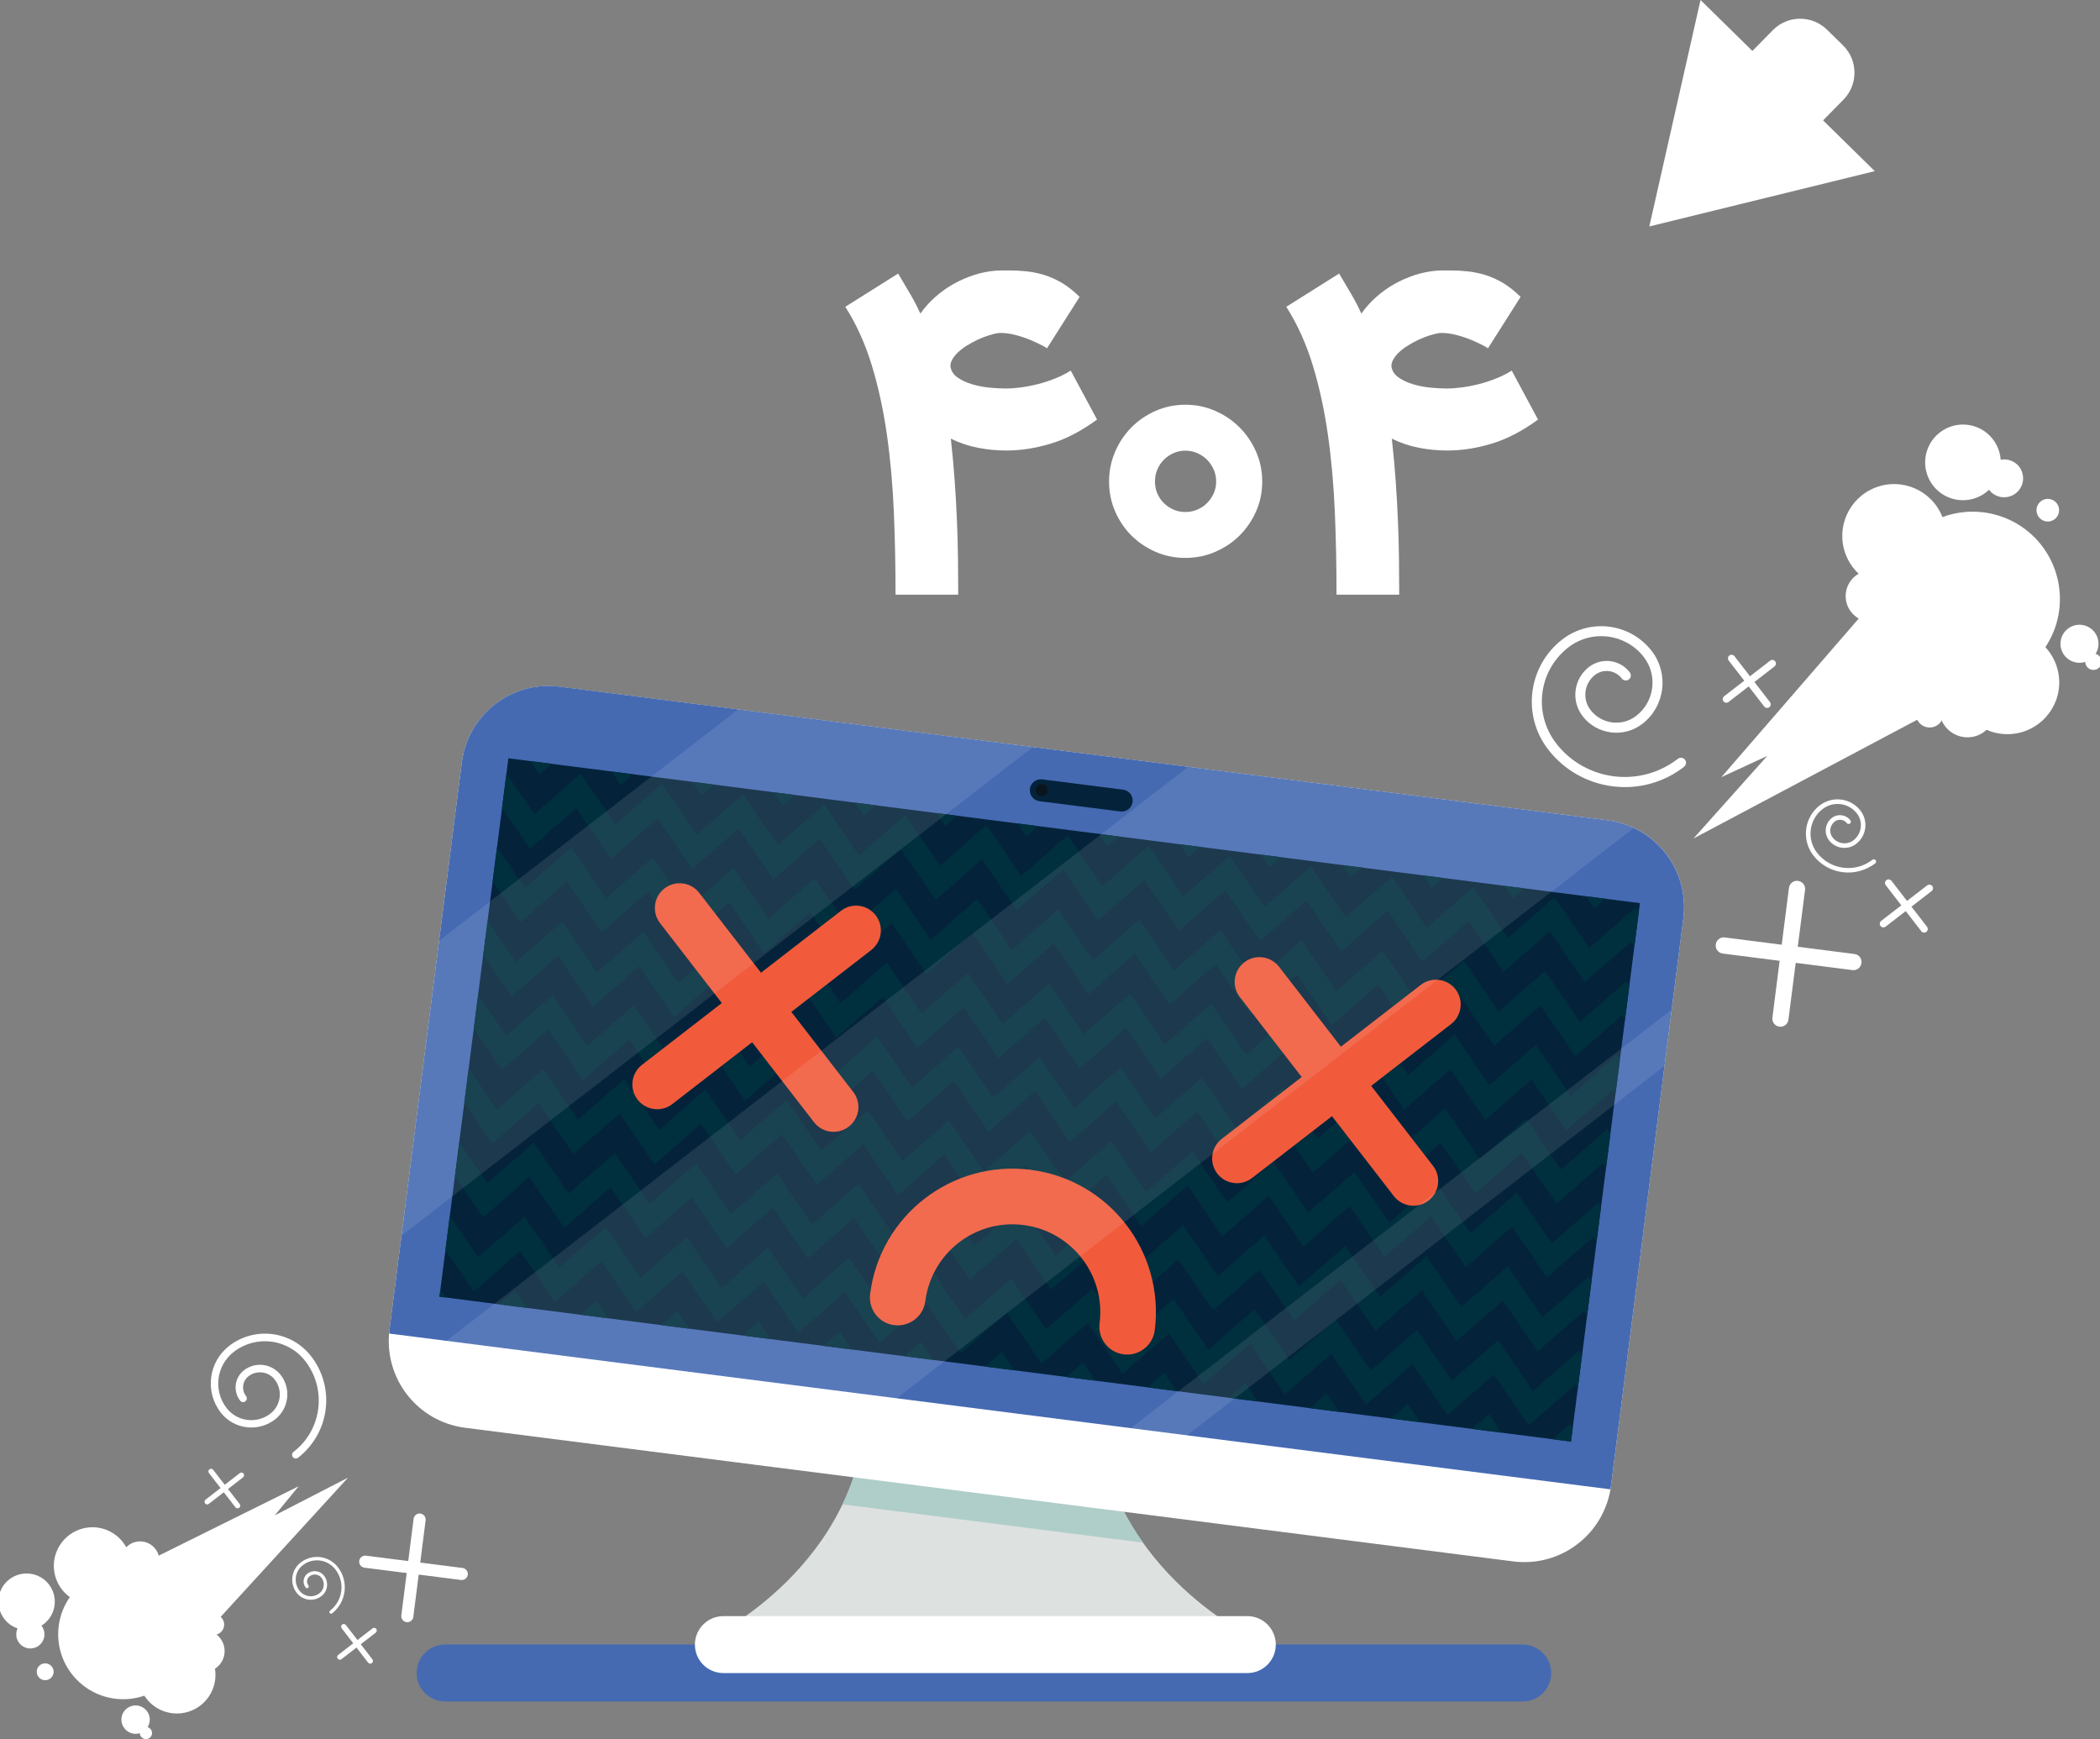 <?xml version="1.0" encoding="utf-8"?>
<!-- Generator: Adobe Illustrator 23.0.3, SVG Export Plug-In . SVG Version: 6.00 Build 0)  -->
<svg version="1.1" id="Layer_1" xmlns="http://www.w3.org/2000/svg" xmlns:xlink="http://www.w3.org/1999/xlink" x="0px" y="0px"
	 viewBox="0 0 281.77 233.32" style="enable-background:new 0 0 281.77 233.32;" xml:space="preserve">
<rect x="0" y="0" width="281.77" height="233.32" fill="#808080" stroke="none"/>
<style type="text/css">
	.st0{fill:#DDE1DF;}
	.st1{fill:#AFCDC9;}
	.st2{fill:#456AB2;}
	.st3{fill:#FFFFFF;}
	.st4{fill:#04233B;}
	.st5{clip-path:url(#SVGID_2_);}
	.st6{fill:#002F3E;}
	.st7{fill:#F15B3B;}
	.st8{fill:#0A141C;}
	.st9{opacity:0.1;}
	.st10{fill:none;stroke:#FFFFFF;stroke-miterlimit:10;}
	.st11{enable-background:new    ;}
</style>
<g>
	<g id="Group_1570" transform="translate(33.018 141.04)">
		<g id="Group_1547" transform="translate(56.123 128.361)">
			<g id="Path_987">
				<path class="st0" d="M58.06-84.08L40.63-81.7l-13.6-2.38C28.55-60.7,6.73-50,6.73-50h71.63C78.36-50,56.53-60.7,58.06-84.08z"/>
			</g>
			<g id="Path_988">
				<path class="st1" d="M40.63-81.7l-13.6-2.38c0.41,5.68-0.67,11.37-3.13,16.5l40.33,5.14c-4.54-6.26-6.72-13.92-6.17-21.64
					L40.63-81.7z"/>
			</g>
			<g id="Path_989">
				<path class="st2" d="M119-44.95c0,2.11-1.71,3.82-3.82,3.82h-144.6c-2.11,0-3.82-1.71-3.82-3.82l0,0c0-2.11,1.71-3.82,3.82-3.82
					h144.6C117.29-48.76,119-47.06,119-44.95z"/>
			</g>
			<g id="Path_990">
				<path class="st3" d="M82.04-48.76c0,2.11-1.71,3.82-3.82,3.82H7.92c-2.11,0-3.82-1.71-3.82-3.82l0,0c0-2.11,1.71-3.82,3.82-3.82
					h70.3C80.33-52.58,82.04-50.87,82.04-48.76z"/>
			</g>
		</g>
		<g id="Group_1569" transform="translate(0 0)">
			<g id="Path_991">
				<path class="st3" d="M183.14,58.29c-0.82,6.43-6.69,10.97-13.12,10.15L29.39,50.51c-6.43-0.82-10.97-6.69-10.15-13.12
					c0,0,0,0,0,0l9.71-76.15c0.82-6.43,6.69-10.97,13.12-10.15L182.7-30.99c6.43,0.82,10.97,6.69,10.15,13.12c0,0,0,0,0,0
					L183.14,58.29z"/>
			</g>
			<g id="Path_992">
				<path class="st2" d="M182.7-30.99L42.07-48.92c-6.43-0.82-12.3,3.73-13.12,10.15l-9.71,76.15c-0.02,0.16-0.02,0.33-0.04,0.49
					l163.85,20.9c0.03-0.16,0.07-0.32,0.09-0.48l9.71-76.15C193.67-24.29,189.13-30.16,182.7-30.99
					C182.7-30.99,182.7-30.99,182.7-30.99z"/>
			</g>
			<g id="Rectangle_1730">
				
					<rect x="70.07" y="-69.99" transform="matrix(0.127 -0.992 0.992 0.127 86.479 111.326)" class="st4" width="72.82" height="153.05"/>
			</g>
			<g id="Group_1549" transform="translate(59.193 44.786)">
				<g>
					<defs>
						
							<rect id="SVGID_1_" x="10.88" y="-114.77" transform="matrix(0.127 -0.992 0.992 0.127 79.226 13.513)" width="72.82" height="153.05"/>
					</defs>
					<clipPath id="SVGID_2_">
						<use xlink:href="#SVGID_1_"  style="overflow:visible;"/>
					</clipPath>
					<g id="Group_1548" transform="translate(0)" class="st5">
						<g id="Path_993">
							<path class="st6" d="M157.05,6.32l-4.67-6.82l-6.22,5.44l-4.67-6.82l-6.23,5.44l-4.67-6.82l-6.22,5.44l-4.67-6.82l-6.22,5.44
								l-4.67-6.82l-6.22,5.44l-4.67-6.82l-6.22,5.44L87.02-8.8L80.8-3.36l-4.67-6.82l-6.22,5.44l-4.66-6.82l-6.22,5.44l-4.66-6.82
								l-6.22,5.44l-4.66-6.82l-6.22,5.44l-4.66-6.82l-6.22,5.44l-4.67-6.82l-6.22,5.44l-4.67-6.82l-6.22,5.44l-4.67-6.82
								l-6.22,5.44l-4.67-6.82l-6.22,5.44l-4.67-6.82l-6.22,5.44l-4.67-6.82l-6.22,5.44l-4.66-6.82l-6.22,5.44l-4.67-6.82
								l-6.22,5.44l-4.66-6.82l-6.22,5.44l-4.67-6.82l-6.22,5.44l-4.66-6.82l-6.22,5.44l-4.67-6.82l-6.22,5.44l-3.68-5.39
								l-2.55,1.74l5.65,8.26l6.22-5.44l4.67,6.82l6.22-5.44l4.67,6.82l6.22-5.44l4.67,6.82l6.22-5.44l4.66,6.82l6.22-5.44
								l4.67,6.82l6.22-5.44l4.66,6.82l6.22-5.44l4.67,6.82l6.22-5.44l4.66,6.82l6.22-5.44l4.67,6.82l6.22-5.44l4.67,6.82l6.22-5.44
								l4.67,6.82l6.22-5.44l4.67,6.82L32-11.09l4.66,6.82l6.22-5.44l4.66,6.82l6.22-5.44l4.66,6.82l6.22-5.44l4.66,6.82l6.22-5.44
								l4.67,6.82l6.22-5.44l4.67,6.82l6.22-5.44L102,4.02l6.23-5.44l4.67,6.82l6.22-5.44l4.67,6.82L130,1.35l4.67,6.82l6.22-5.44
								l4.67,6.82l6.23-5.44l4.67,6.82L164,4.36l-2.03-2.33L157.05,6.32z M158.31-3.58l-4.67-6.82l-6.22,5.44l-4.67-6.82l-6.23,5.44
								l-4.67-6.82l-6.22,5.44l-4.67-6.82l-6.22,5.44l-4.67-6.82l-6.22,5.44l-4.67-6.82l-6.22,5.44l-4.67-6.82l-6.22,5.44
								l-4.66-6.82l-6.22,5.44l-4.66-6.82l-6.22,5.44l-4.66-6.82l-6.22,5.44l-4.66-6.82l-6.22,5.44l-4.66-6.82l-6.22,5.44L22.96-27
								l-6.22,5.44l-4.67-6.82l-6.22,5.44l-4.67-6.82l-6.22,5.44l-4.67-6.82l-6.22,5.44l-4.66-6.83l-6.22,5.44l-4.67-6.82
								l-6.22,5.44l-4.66-6.82l-6.23,5.44l-4.67-6.82l-6.22,5.44l-4.66-6.82l-6.22,5.44l-4.67-6.82L-81.25-34l-4.66-6.82l-6.22,5.44
								l-4.67-6.82l-6.22,5.44l-3.68-5.39l-2.55,1.74l5.65,8.26l6.22-5.44l4.67,6.82l6.22-5.44l4.66,6.82l6.22-5.44l4.67,6.82
								l6.22-5.44l4.66,6.82l6.22-5.44l4.67,6.82l6.22-5.44l4.66,6.82l6.22-5.44l4.67,6.82l6.22-5.44l4.67,6.82l6.22-5.44l4.67,6.82
								l6.22-5.44l4.67,6.82l6.22-5.44l4.67,6.82l6.22-5.44l4.67,6.82L33.26-21l4.66,6.82l6.22-5.44l4.66,6.82l6.22-5.44l4.66,6.82
								l6.22-5.44l4.66,6.82l6.22-5.44l4.66,6.82l6.22-5.44l4.67,6.82l6.22-5.44l4.67,6.82l6.22-5.44l4.67,6.82l6.22-5.44l4.67,6.82
								l6.22-5.44l4.67,6.82l6.23-5.44l4.67,6.82l6.23-5.44l4.67,6.82l7.54-6.58l-2.03-2.33L158.31-3.58z M159.56-13.48l-4.67-6.82
								l-6.22,5.44L144-21.69l-6.23,5.44l-4.67-6.82l-6.22,5.44l-4.67-6.82l-6.22,5.44l-4.67-6.82l-6.22,5.44l-4.67-6.82l-6.22,5.44
								l-4.67-6.82l-6.22,5.44l-4.67-6.82l-6.22,5.44l-4.66-6.82l-6.22,5.44l-4.66-6.82l-6.22,5.44l-4.66-6.82l-6.22,5.44
								l-4.66-6.82l-6.22,5.44l-4.67-6.82L18-31.46l-4.67-6.82l-6.22,5.44l-4.67-6.82l-6.22,5.44l-4.67-6.82l-6.22,5.44l-4.66-6.82
								l-6.22,5.44l-4.67-6.82l-6.22,5.44l-4.66-6.82l-6.22,5.44L-52-46.58l-6.22,5.44l-4.66-6.82l-6.22,5.44l-4.67-6.82l-6.22,5.44
								l-4.66-6.82l-6.22,5.44l-4.67-6.82l-6.22,5.44l-3.68-5.38l-2.55,1.74l5.65,8.26l6.22-5.44l4.67,6.82l6.22-5.44l4.66,6.82
								l6.22-5.44l4.66,6.82l6.22-5.44l4.66,6.82l6.22-5.44l4.67,6.82l6.22-5.44l4.66,6.82l6.22-5.44l4.66,6.82l6.22-5.44l4.66,6.82
								l6.22-5.44l4.67,6.82l6.22-5.44l4.67,6.82l6.22-5.44l4.67,6.82l6.22-5.44l4.67,6.82l6.22-5.44l4.66,6.82l6.22-5.44l4.66,6.82
								l6.22-5.44l4.66,6.82l6.22-5.44l4.66,6.82l6.22-5.44l4.66,6.82l6.22-5.44l4.67,6.82l6.22-5.44l4.67,6.82l6.22-5.44l4.67,6.82
								l6.22-5.44l4.67,6.82l6.22-5.44l4.67,6.82l6.23-5.44l4.67,6.82l6.23-5.44l4.67,6.82l7.54-6.58l-2.03-2.33L159.56-13.48z
								 M154.53,26.14l-4.67-6.82l-6.23,5.44l-4.67-6.82l-6.23,5.44l-4.67-6.82l-6.22,5.44l-4.67-6.82l-6.22,5.44l-4.67-6.82
								l-6.22,5.44l-4.67-6.82l-6.22,5.44l-4.67-6.82l-6.22,5.44l-4.67-6.82l-6.22,5.44l-4.66-6.82l-6.22,5.44l-4.66-6.82
								l-6.22,5.44l-4.66-6.82l-6.22,5.44L30.08,4.1l-6.22,5.44l-4.67-6.82l-6.22,5.44L8.3,1.33L2.08,6.78l-4.67-6.82l-6.22,5.44
								l-4.67-6.82l-6.22,5.44l-4.67-6.82l-6.22,5.43l-4.66-6.82l-6.22,5.44l-4.66-6.82l-6.22,5.44l-4.66-6.82l-6.22,5.44
								l-4.66-6.82l-6.22,5.44l-4.67-6.82l-6.22,5.44l-4.67-6.83l-6.22,5.44l-4.67-6.82l-6.22,5.44l-3.68-5.39l-2.55,1.74l5.65,8.26
								l6.22-5.44l4.67,6.82l6.22-5.44l4.66,6.82l6.22-5.44l4.67,6.82l6.22-5.44l4.66,6.82l6.22-5.44l4.67,6.82l6.22-5.44l4.66,6.82
								l6.23-5.43l4.67,6.82l6.22-5.44l4.66,6.82l6.22-5.44L-9.4,10l6.22-5.44l4.67,6.82l6.22-5.44l4.67,6.82l6.22-5.44l4.67,6.82
								l6.22-5.44l4.66,6.82l6.22-5.44l4.66,6.82l6.23-5.44l4.66,6.82l6.22-5.44l4.66,6.82l6.22-5.44l4.67,6.82l6.22-5.44l4.67,6.82
								l6.22-5.44l4.67,6.82l6.22-5.44l4.67,6.82l6.22-5.44l4.67,6.82l6.22-5.44l4.67,6.82l6.23-5.44l4.67,6.82l6.23-5.44l4.67,6.82
								l7.54-6.58l-2.03-2.33L154.53,26.14z M-88.58-106.92l4.67,6.82l6.22-5.44l4.66,6.82l6.22-5.44l4.67,6.82l6.22-5.44l4.66,6.82
								l6.22-5.44l4.67,6.82l6.22-5.44l4.66,6.82l6.22-5.44l4.67,6.82l6.22-5.44l4.66,6.82l6.22-5.44l4.67,6.82l6.22-5.44l4.67,6.82
								l6.22-5.44l4.67,6.82l6.22-5.44l4.67,6.82l6.22-5.44l4.66,6.82l6.22-5.44l4.66,6.82l6.22-5.44l4.66,6.82l6.22-5.44l4.66,6.82
								l6.22-5.44l4.66,6.82l6.22-5.44l4.67,6.82l6.22-5.44l4.67,6.82l6.22-5.44l4.67,6.82l6.22-5.44l4.67,6.82l6.22-5.44l4.67,6.82
								l6.23-5.44l4.67,6.82l6.23-5.44l4.67,6.82l7.54-6.58l-2.03-2.33l-4.92,4.3l-4.67-6.82l-6.22,5.44l-4.67-6.82l-6.23,5.44
								l-4.67-6.82l-6.22,5.44l-4.67-6.82l-6.22,5.44l-4.67-6.82l-6.22,5.44l-4.67-6.82l-6.23,5.44l-4.67-6.82l-6.22,5.44
								l-4.66-6.82l-6.22,5.44l-4.66-6.82l-6.22,5.44l-4.66-6.82l-6.22,5.44l-4.66-6.82l-6.23,5.44l-4.66-6.82l-6.22,5.44
								l-4.67-6.82l-6.22,5.44l-4.67-6.82l-6.22,5.44l-4.67-6.82l-6.22,5.44l-4.67-6.82l-6.22,5.44l-4.67-6.82l-6.22,5.44
								l-4.66-6.82l-6.22,5.44l-4.66-6.82l-6.22,5.44l-4.67-6.82l-6.22,5.44l-4.66-6.82l-6.22,5.44l-4.67-6.82l-6.22,5.44
								l-4.66-6.82l-6.22,5.44l-4.67-6.82l-6.22,5.44l-3.68-5.38l-2.55,1.74l5.65,8.26L-88.58-106.92z M155.79,16.22l-4.68-6.82
								l-6.22,5.44l-4.67-6.82L134,13.46l-4.67-6.82l-6.22,5.44l-4.67-6.82l-6.22,5.44l-4.67-6.82l-6.22,5.44l-4.67-6.82l-6.22,5.44
								l-4.67-6.82l-6.22,5.44l-4.67-6.82l-6.22,5.44l-4.66-6.82l-6.22,5.44L53.1-3.04L46.88,2.4l-4.66-6.82L36,1.02l-4.66-6.82
								l-6.22,5.44l-4.67-6.82l-6.22,5.44L9.56-8.57L3.33-3.13l-4.67-6.82l-6.22,5.44l-4.67-6.82l-6.22,5.44l-4.67-6.82l-6.22,5.44
								l-4.67-6.82l-6.22,5.44l-4.67-6.82l-6.22,5.44l-4.67-6.83l-6.22,5.44l-4.66-6.82l-6.22,5.44l-4.67-6.82l-6.22,5.44
								l-4.66-6.82l-6.22,5.44l-4.67-6.82l-6.22,5.44l-3.68-5.39l-2.55,1.75l5.65,8.26l6.22-5.44l4.67,6.82l6.22-5.44l4.66,6.82
								l6.22-5.44l4.67,6.82l6.22-5.44l4.66,6.82l6.22-5.44l4.67,6.82l6.22-5.44l4.66,6.82l6.22-5.44l4.66,6.82l6.22-5.44l4.67,6.83
								l6.22-5.44l4.67,6.82l6.22-5.44l4.67,6.82l6.22-5.44l4.67,6.82l6.22-5.44l4.67,6.82l6.22-5.44l4.66,6.82l6.22-5.44l4.66,6.82
								l6.22-5.44l4.66,6.82l6.22-5.44l4.66,6.82l6.22-5.44l4.67,6.82l6.22-5.44l4.67,6.82l6.22-5.44l4.67,6.82l6.22-5.44l4.67,6.82
								l6.22-5.44l4.67,6.82l6.22-5.44l4.67,6.82l6.23-5.44l4.67,6.82l6.23-5.44l4.67,6.82l7.54-6.58l-2.03-2.33L155.79,16.22z
								 M165.85-63.01l-4.67-6.82l-6.22,5.44l-4.67-6.82l-6.23,5.44l-4.67-6.82l-6.22,5.44l-4.67-6.81l-6.22,5.44l-4.67-6.82
								l-6.22,5.44l-4.67-6.82l-6.22,5.44l-4.67-6.82l-6.22,5.44l-4.66-6.82l-6.23,5.43l-4.66-6.82l-6.22,5.44l-4.66-6.82
								l-6.22,5.44l-4.66-6.82l-6.22,5.44l-4.66-6.82l-6.22,5.44l-4.67-6.82l-6.22,5.44l-4.67-6.82l-6.22,5.44l-4.67-6.82L2.5-83.75
								l-4.67-6.82l-6.22,5.44l-4.67-6.82l-6.22,5.44l-4.66-6.82l-6.22,5.44l-4.66-6.82l-6.22,5.44l-4.67-6.82l-6.22,5.44
								l-4.66-6.82l-6.22,5.44l-4.66-6.82l-6.22,5.44l-4.66-6.82l-6.22,5.44l-4.67-6.82l-6.22,5.44l-3.68-5.39l-2.55,1.74l5.65,8.26
								l6.22-5.44l4.67,6.82l6.22-5.44l4.66,6.82l6.22-5.44l4.67,6.82l6.22-5.44l4.66,6.82l6.22-5.44l4.67,6.82l6.22-5.44l4.67,6.82
								l6.22-5.44l4.67,6.82l6.22-5.44l4.66,6.82l6.22-5.44l4.67,6.82l6.22-5.44l4.67,6.82l6.22-5.44l4.67,6.82l6.22-5.44l4.67,6.82
								l6.22-5.44l4.66,6.82l6.22-5.44l4.66,6.82l6.22-5.44l4.66,6.82l6.22-5.44l4.66,6.82l6.22-5.44l4.67,6.82l6.22-5.44l4.67,6.82
								l6.22-5.44l4.67,6.82l6.22-5.44l4.67,6.82l6.22-5.44l4.67,6.82l6.22-5.44l4.67,6.82l6.23-5.44l4.67,6.82l6.23-5.44l4.67,6.82
								l7.54-6.58l-2.03-2.33L165.85-63.01z M164.59-53.11l-4.67-6.82l-6.22,5.44l-4.67-6.82l-6.23,5.44l-4.67-6.82l-6.22,5.44
								l-4.67-6.82l-6.22,5.44l-4.67-6.82l-6.22,5.44l-4.67-6.82l-6.22,5.44l-4.67-6.82l-6.22,5.44l-4.67-6.82l-6.22,5.44L72.79-71
								l-6.22,5.44l-4.66-6.81l-6.22,5.44l-4.66-6.82l-6.22,5.44l-4.66-6.82l-6.22,5.44l-4.67-6.82l-6.22,5.44l-4.67-6.82
								l-6.22,5.44l-4.67-6.82l-6.22,5.44l-4.67-6.82l-6.22,5.44l-4.67-6.82l-6.22,5.44l-4.67-6.82l-6.22,5.44l-4.66-6.82
								l-6.22,5.44l-4.67-6.82l-6.23,5.44l-4.66-6.82l-6.22,5.44l-4.67-6.82l-6.22,5.44l-4.66-6.82l-6.22,5.44l-4.67-6.82
								l-6.22,5.44l-3.68-5.38l-2.55,1.74l5.65,8.26l6.22-5.44l4.67,6.82l6.22-5.44l4.66,6.82l6.22-5.44l4.67,6.82l6.22-5.44
								l4.66,6.82l6.22-5.44l4.67,6.82l6.22-5.44l4.66,6.82l6.22-5.44l4.67,6.82l6.22-5.44l4.67,6.82L-4-76.05l4.67,6.82l6.22-5.44
								l4.67,6.82l6.22-5.44l4.67,6.82l6.22-5.44l4.67,6.82l6.22-5.44l4.66,6.82l6.22-5.44l4.66,6.82l6.22-5.44l4.66,6.82l6.22-5.44
								l4.66,6.82l6.22-5.44l4.67,6.82l6.22-5.44l4.67,6.82l6.22-5.44l4.67,6.82l6.22-5.44l4.67,6.82l6.22-5.44l4.67,6.82l6.22-5.44
								l4.67,6.82l6.23-5.44l4.67,6.82l6.23-5.44l4.67,6.82l7.54-6.58l-2.03-2.33L164.59-53.11z M163.34-43.21l-4.67-6.82
								l-6.23,5.44l-4.67-6.82l-6.23,5.44l-4.67-6.82l-6.22,5.44l-4.67-6.82l-6.22,5.44l-4.67-6.82l-6.22,5.44l-4.67-6.82
								l-6.22,5.44l-4.67-6.81l-6.22,5.44l-4.67-6.82l-6.22,5.44l-4.66-6.82l-6.23,5.44l-4.66-6.82l-6.22,5.44l-4.66-6.82
								l-6.22,5.44l-4.66-6.82l-6.22,5.44l-4.67-6.82l-6.22,5.44L17.1-68l-6.22,5.44l-4.66-6.82l-6.22,5.44l-4.67-6.82l-6.22,5.44
								l-4.67-6.82l-6.22,5.43l-4.67-6.82l-6.22,5.44l-4.67-6.82l-6.22,5.44l-4.67-6.82l-6.22,5.44l-4.66-6.82l-6.22,5.44
								l-4.67-6.82l-6.22,5.44l-4.66-6.82L-87.1-75l-4.67-6.82l-6.22,5.44l-3.68-5.38l-2.55,1.74l5.65,8.26l6.22-5.44l4.67,6.82
								l6.22-5.44L-76.8-69l6.22-5.44l4.67,6.82l6.22-5.44l4.67,6.82l6.22-5.44l4.67,6.82l6.22-5.44l4.66,6.82l6.22-5.44l4.66,6.82
								l6.22-5.44l4.67,6.82l6.22-5.44l4.67,6.82l6.22-5.44l4.67,6.82l6.22-5.44l4.67,6.82L27.4-62l4.67,6.82l6.22-5.44l4.66,6.82
								l6.22-5.44l4.66,6.82l6.22-5.44l4.66,6.82l6.22-5.44l4.66,6.82l6.22-5.44l4.67,6.82l6.22-5.44l4.67,6.82l6.22-5.44l4.67,6.82
								l6.22-5.44l4.67,6.82l6.22-5.44l4.67,6.82l6.22-5.44l4.67,6.82l6.23-5.44l4.67,6.82l6.23-5.44l4.67,6.82l7.54-6.58
								l-2.03-2.33L163.34-43.21z M162.08-33.31l-4.67-6.82l-6.22,5.44l-4.67-6.82l-6.22,5.44l-4.67-6.82l-6.22,5.44l-4.67-6.82
								l-6.22,5.44l-4.67-6.82l-6.22,5.44l-4.67-6.82l-6.22,5.44l-4.67-6.82l-6.22,5.46l-4.66-6.82l-6.22,5.44l-4.66-6.82
								l-6.22,5.44l-4.66-6.82l-6.22,5.44l-4.66-6.82l-6.22,5.44l-4.66-6.82l-6.22,5.44l-4.67-6.82l-6.22,5.44l-4.67-6.82
								l-6.22,5.44l-4.67-6.82l-6.22,5.44l-4.67-6.82l-6.22,5.44l-4.67-6.82l-6.22,5.44l-4.66-6.82l-6.22,5.44l-4.66-6.82
								l-6.22,5.44l-4.67-6.82l-6.22,5.44l-4.67-6.83l-6.22,5.45l-4.67-6.82l-6.22,5.44l-4.66-6.82l-6.22,5.44l-4.67-6.82
								l-6.22,5.44l-3.68-5.38l-2.55,1.74l5.65,8.26l6.22-5.44l4.67,6.82l6.22-5.44l4.66,6.82l6.22-5.44l4.67,6.82l6.22-5.44
								l4.67,6.82l6.22-5.44l4.67,6.82l6.22-5.44l4.67,6.82l6.22-5.44l4.67,6.82l6.22-5.44l4.67,6.82l6.22-5.44l4.67,6.82l6.22-5.44
								l4.67,6.82l6.22-5.44l4.67,6.82l6.22-5.44l4.67,6.82l6.22-5.44l4.66,6.82l6.22-5.44l4.66,6.82l6.22-5.44l4.66,6.82l6.22-5.44
								l4.66,6.82l6.22-5.44l4.67,6.82l6.22-5.44l4.67,6.83l6.22-5.44l4.67,6.82l6.22-5.44l4.67,6.82l6.22-5.44l4.67,6.82l6.22-5.44
								l4.67,6.82l6.23-5.44l4.67,6.82l6.23-5.44l4.67,6.82l7.54-6.58L167-37.59L162.08-33.31z M160.82-23.41l-4.67-6.82l-6.22,5.44
								l-4.67-6.82l-6.23,5.44l-4.67-6.8l-6.22,5.44l-4.67-6.82l-6.22,5.44l-4.67-6.82l-6.22,5.44l-4.67-6.82l-6.22,5.44l-4.67-6.82
								l-6.22,5.44l-4.67-6.82l-6.22,5.44l-4.66-6.82l-6.22,5.44l-4.66-6.82l-6.22,5.44l-4.66-6.82l-6.22,5.44l-4.66-6.82
								l-6.22,5.44l-4.67-6.82l-6.22,5.44l-4.67-6.82l-6.22,5.44L3.7-49.57l-6.22,5.44l-4.67-6.82l-6.22,5.44l-4.66-6.82l-6.22,5.44
								l-4.67-6.82l-6.23,5.44l-4.66-6.82l-6.22,5.44l-4.67-6.82l-6.22,5.44l-4.66-6.82l-6.22,5.44l-4.67-6.82l-6.22,5.44
								l-4.66-6.82l-6.22,5.44l-4.67-6.82l-6.22,5.43l-3.68-5.38l-2.55,1.74l5.65,8.26l6.22-5.44l4.67,6.82l6.22-5.44l4.66,6.82
								l6.22-5.44l4.67,6.82l6.22-5.44l4.66,6.82l6.22-5.44l4.67,6.82l6.22-5.44l4.67,6.82l6.22-5.44l4.67,6.82l6.22-5.44L-14-40.9
								l6.22-5.44l4.67,6.82l6.22-5.44l4.67,6.82L14-43.57l4.67,6.82l6.22-5.44l4.67,6.82l6.22-5.44l4.66,6.82l6.22-5.44l4.66,6.82
								l6.22-5.44l4.66,6.82l6.22-5.44l4.66,6.82l6.22-5.44l4.66,6.82l6.22-5.44l4.67,6.82l6.22-5.44l4.67,6.82l6.22-5.44l4.67,6.82
								l6.22-5.44l4.67,6.82l6.22-5.44l4.67,6.82l6.23-5.44l4.67,6.82l6.23-5.44l4.67,6.82l7.54-6.58l-2.03-2.33L160.82-23.41z"/>
						</g>
					</g>
				</g>
			</g>
			<g id="Group_1552" transform="translate(85.077 61.533)">
				<g id="Group_1550">
					<g id="Path_994">
						<path class="st7" d="M-27.89-54.45c-1.45,1.12-3.54,0.85-4.66-0.6c0,0,0,0,0,0l0,0c-1.12-1.45-0.86-3.53,0.59-4.66
							l26.71-20.67c1.45-1.12,3.53-0.85,4.65,0.6c0,0,0,0,0,0l0,0c1.12,1.45,0.86,3.53-0.59,4.66L-27.89-54.45z"/>
					</g>
					<g id="Path_995">
						<path class="st7" d="M-3.61-56.08c1.12,1.45,0.86,3.54-0.6,4.66l0,0c-1.45,1.12-3.53,0.86-4.66-0.59l-20.66-26.71
							c-1.12-1.45-0.86-3.53,0.59-4.66l0,0c1.45-1.12,3.54-0.86,4.66,0.59c0,0,0,0,0,0L-3.61-56.08z"/>
					</g>
				</g>
				<g id="Group_1551" transform="translate(77.79 9.922)">
					<g id="Path_996">
						<path class="st7" d="M-27.89-54.45c-1.45,1.12-3.53,0.86-4.66-0.59c0,0,0,0,0,0l0,0c-1.12-1.45-0.86-3.53,0.59-4.66
							l26.71-20.66c1.45-1.12,3.53-0.86,4.66,0.59c0,0,0,0,0,0l0,0c1.12,1.45,0.86,3.53-0.59,4.66c0,0,0,0,0,0L-27.89-54.45z"/>
					</g>
					<g id="Path_997">
						<path class="st7" d="M-3.61-56.09c1.12,1.45,0.86,3.53-0.59,4.66c0,0,0,0,0,0l0,0c-1.45,1.12-3.53,0.86-4.66-0.59
							l-20.67-26.71c-1.12-1.45-0.85-3.53,0.6-4.66l0,0c1.45-1.12,3.53-0.86,4.66,0.59c0,0,0,0,0,0L-3.61-56.09z"/>
					</g>
				</g>
			</g>
			<g id="Group_1553" transform="translate(116.941 99.821)">
				<g id="Path_998">
					<path class="st7" d="M0.81-59.16c-2.05-0.26-3.49-2.13-3.23-4.17c0,0,0,0,0,0c0.82-6.45-3.74-12.35-10.2-13.18
						s-12.35,3.74-13.18,10.2c-0.26,2.05-2.13,3.49-4.18,3.23s-3.49-2.13-3.23-4.18c1.34-10.55,10.98-18,21.53-16.66
						c10.55,1.34,18,10.98,16.66,21.53C4.72-60.35,2.85-58.9,0.81-59.16C0.81-59.16,0.81-59.16,0.81-59.16z"/>
				</g>
			</g>
			<g id="Path_999">
				<path class="st4" d="M118.95-33.45c-0.1,0.81-0.84,1.38-1.65,1.28l-10.85-1.38c-0.81-0.1-1.38-0.84-1.28-1.65l0,0
					c0.1-0.81,0.84-1.38,1.65-1.28l10.85,1.38C118.48-35,119.06-34.26,118.95-33.45C118.95-33.45,118.95-33.45,118.95-33.45
					L118.95-33.45z"/>
			</g>
			<g id="Path_1000">
				<path class="st8" d="M105.96-35.12c-0.05,0.44,0.26,0.84,0.7,0.89c0.44,0.05,0.84-0.26,0.89-0.7c0.05-0.43-0.26-0.83-0.69-0.89
					c-0.44-0.06-0.84,0.25-0.9,0.69C105.96-35.13,105.96-35.13,105.96-35.12z"/>
			</g>
			<g id="Group_1554" transform="translate(53.546 38.215)" class="st9">
				<g id="Path_1001">
					<path class="st3" d="M-27.65-53.03l-5.04,39.55l84.73-65.56l-39.55-5.04L-27.65-53.03z"/>
				</g>
				<g id="Path_1002">
					<path class="st3" d="M132.66-68.18c-1.11-0.52-2.29-0.87-3.51-1.02l-56.27-7.18L-33.24,5.73c1.72,3.59,5.14,6.06,9.08,6.56
						l45.34,5.78L132.66-68.18z"/>
				</g>
				<g id="Path_1003">
					<path class="st3" d="M136.78-36.26l0.96-7.55L52.58,22.08l7.55,0.96L136.78-36.26z"/>
				</g>
			</g>
			<g id="Group_1561" transform="translate(205.755)">
				<g id="Group_1555" transform="translate(21.694)">
					<g id="Path_1005">
						<path class="st3" d="M14.38-53.74c-0.13-0.17-0.26-0.32-0.4-0.48c3.57-5.39,2.09-12.66-3.3-16.23
							c-3.11-2.06-7.02-2.51-10.52-1.22c-1.4-3.58-5.43-5.35-9.01-3.95s-5.35,5.43-3.95,9.01c0.9,2.31,2.96,3.96,5.41,4.34
							c-0.84,6.13,3.25,11.86,9.32,13.06c0.16,3.84,3.4,6.82,7.24,6.66c3.84-0.16,6.82-3.4,6.66-7.24
							C15.76-51.22,15.26-52.61,14.38-53.74L14.38-53.74z"/>
					</g>
					<g id="Path_1006">
						<path class="st3" d="M16.99-56.69c-1.11,0.86-1.32,2.46-0.46,3.58c0.86,1.11,2.46,1.32,3.58,0.46
							c1.11-0.86,1.32-2.46,0.46-3.58c0,0,0,0,0,0C19.7-57.35,18.1-57.55,16.99-56.69z"/>
					</g>
					<g id="Path_1007">
						<path class="st3" d="M-0.19-83.02c-2.22,1.72-2.62,4.9-0.91,7.12c1.72,2.22,4.9,2.62,7.12,0.91c2.22-1.72,2.62-4.9,0.91-7.12
							C5.22-84.33,2.03-84.74-0.19-83.02C-0.19-83.02-0.19-83.02-0.19-83.02z"/>
					</g>
					<g id="Path_1008">
						<path class="st3" d="M-11.48-63.8c-1.51,1.17-1.79,3.34-0.62,4.85c1.17,1.51,3.34,1.79,4.85,0.62
							c1.51-1.17,1.79-3.34,0.62-4.85C-7.8-64.69-9.97-64.97-11.48-63.8C-11.48-63.8-11.48-63.8-11.48-63.8z"/>
					</g>
					<g id="Path_1009">
						<path class="st3" d="M1.21-48.89c-1.65,1.28-1.96,3.65-0.68,5.3s3.65,1.96,5.3,0.68c1.65-1.28,1.96-3.65,0.68-5.3c0,0,0,0,0,0
							C5.23-49.86,2.86-50.17,1.21-48.89z"/>
					</g>
					<g id="Path_1010">
						<path class="st3" d="M-2.69-46.77c-0.81,0.63-0.96,1.8-0.33,2.61c0.63,0.81,1.8,0.96,2.61,0.33c0.81-0.63,0.96-1.79,0.33-2.61
							C-0.71-47.25-1.87-47.4-2.69-46.77C-2.69-46.77-2.69-46.77-2.69-46.77z"/>
					</g>
					<g id="Path_1011">
						<path class="st3" d="M6.89-78.87c-1.11,0.86-1.31,2.45-0.46,3.56S8.89-74,10-74.86c1.11-0.86,1.31-2.45,0.46-3.56c0,0,0,0,0,0
							C9.6-79.53,8-79.73,6.89-78.87z"/>
					</g>
					<g id="Path_1012">
						<path class="st3" d="M13.37-73.79c-0.66,0.51-0.79,1.47-0.27,2.13c0.51,0.66,1.47,0.79,2.13,0.27
							c0.66-0.51,0.79-1.47,0.27-2.13c0,0,0,0,0,0C14.98-74.19,14.03-74.31,13.37-73.79z"/>
					</g>
					<g id="Path_1013">
						<path class="st3" d="M19.75-53.13c-0.48,0.37-0.57,1.06-0.2,1.54c0.37,0.48,1.06,0.57,1.54,0.2c0.48-0.37,0.57-1.06,0.2-1.54
							C20.92-53.41,20.23-53.5,19.75-53.13C19.75-53.13,19.75-53.13,19.75-53.13z"/>
					</g>
					<g id="Path_1014">
						<path class="st3" d="M-6.63-63.18l-22.87,26.4l6.15-2.84l-9.89,11.07L4.62-48.64l-6.42-8.29L-6.63-63.18z"/>
					</g>
				</g>
				<g id="Group_1556" transform="translate(0 27.058)">
					<g id="Path_1015">
						<path class="st3" d="M-22.41-62.61c-3.42-0.43-6.52-2.2-8.63-4.93c-3.56-4.59-2.71-11.2,1.88-14.76c0,0,0,0,0,0
							c3.74-2.89,9.11-2.2,12,1.53c2.36,3.05,1.8,7.43-1.24,9.78c0,0,0,0,0,0c-2.5,1.93-6.09,1.47-8.02-1.02
							c-1.59-2.06-1.21-5.01,0.84-6.6c1.7-1.32,4.15-1.01,5.47,0.7c0,0,0,0,0,0c0.24,0.29,0.2,0.71-0.09,0.95s-0.71,0.2-0.95-0.09
							c-0.01-0.01-0.02-0.02-0.03-0.04c-0.87-1.11-2.47-1.32-3.58-0.46c-1.47,1.14-1.73,3.25-0.6,4.71
							c1.48,1.91,4.22,2.26,6.13,0.78c2.46-1.9,2.91-5.44,1.01-7.9c-2.44-3.14-6.96-3.72-10.11-1.29c-4.01,3.1-4.74,8.86-1.65,12.87
							c0,0,0,0,0,0.01c3.94,5.08,11.24,6.01,16.33,2.08c0.29-0.23,0.71-0.19,0.95,0.1s0.19,0.71-0.1,0.95
							c-0.01,0.01-0.01,0.01-0.02,0.02C-15.54-63.1-18.99-62.16-22.41-62.61z"/>
					</g>
				</g>
				<g id="Group_1557" transform="translate(36.768 50.272)">
					<g id="Path_1016">
						<path class="st3" d="M-28.3-74.3c-1.56-0.19-2.97-1-3.93-2.24c-1.62-2.09-1.24-5.1,0.85-6.72c0,0,0,0,0.01,0
							c1.7-1.31,4.15-1,5.46,0.7c1.07,1.39,0.82,3.38-0.57,4.46c-1.14,0.88-2.77,0.67-3.65-0.47c-0.72-0.94-0.55-2.28,0.38-3.01
							c0.77-0.6,1.89-0.46,2.49,0.32c0,0,0,0,0,0c0.1,0.13,0.08,0.33-0.05,0.43s-0.33,0.08-0.43-0.05c-0.39-0.51-1.12-0.6-1.63-0.21
							c-0.67,0.52-0.79,1.48-0.27,2.15c0.68,0.86,1.92,1.02,2.79,0.36c1.12-0.87,1.33-2.48,0.46-3.6c0,0,0,0,0,0
							c-1.11-1.43-3.17-1.69-4.6-0.59c-1.83,1.41-2.16,4.04-0.75,5.86c0,0,0,0,0,0c1.79,2.31,5.12,2.74,7.43,0.95
							c0.13-0.1,0.33-0.08,0.43,0.05c0.1,0.13,0.08,0.33-0.05,0.43C-25.18-74.53-26.75-74.1-28.3-74.3z"/>
					</g>
				</g>
				<g id="Group_1558" transform="translate(24.672 61.219)">
					<g id="Path_1017">
						<path class="st3" d="M-23.48-65.46c-0.07,0.59-0.62,1.02-1.21,0.94c0,0,0,0,0,0l0,0c-0.6-0.08-1.02-0.62-0.94-1.22l2.22-17.4
							c0.08-0.6,0.62-1.02,1.22-0.94l0,0c0.59,0.08,1.02,0.62,0.94,1.21c0,0,0,0,0,0L-23.48-65.46z"/>
					</g>
					<g id="Path_1018">
						<path class="st3" d="M-14.62-74.27c0.6,0.08,1.02,0.62,0.94,1.22c0,0,0,0,0,0l0,0c-0.08,0.6-0.62,1.02-1.21,0.94c0,0,0,0,0,0
							l-17.4-2.22c-0.6-0.08-1.02-0.62-0.94-1.22l0,0c0.08-0.6,0.62-1.02,1.21-0.94L-14.62-74.27z"/>
					</g>
				</g>
				<g id="Group_1559" transform="translate(46.689 61.021)">
					<g id="Path_1019">
						<path class="st3" d="M-26.9-77.72c0.16,0.21,0.12,0.51-0.09,0.68l0,0c-0.21,0.16-0.52,0.13-0.68-0.09l-4.77-6.17
							c-0.16-0.21-0.13-0.51,0.09-0.68c0,0,0,0,0,0l0,0c0.21-0.16,0.51-0.12,0.68,0.09c0,0,0,0,0,0L-26.9-77.72z"/>
					</g>
					<g id="Path_1020">
						<path class="st3" d="M-26.88-83.28c0.21-0.16,0.51-0.12,0.68,0.09c0,0,0,0,0,0l0,0c0.16,0.21,0.13,0.51-0.09,0.68c0,0,0,0,0,0
							l-6.17,4.77c-0.21,0.16-0.51,0.12-0.68-0.09c0,0,0,0,0,0l0,0c-0.16-0.21-0.13-0.51,0.08-0.68c0,0,0,0,0,0L-26.88-83.28z"/>
					</g>
				</g>
				<g id="Group_1560" transform="translate(25.616 30.878)">
					<g id="Path_1021">
						<path class="st3" d="M-26.9-77.72c0.16,0.21,0.13,0.51-0.09,0.68c0,0,0,0,0,0l0,0c-0.21,0.16-0.51,0.12-0.68-0.09l-4.77-6.17
							c-0.16-0.21-0.12-0.51,0.09-0.68l0,0c0.21-0.16,0.52-0.12,0.68,0.09c0,0,0,0,0,0L-26.9-77.72z"/>
					</g>
					<g id="Path_1022">
						<path class="st3" d="M-26.88-83.28c0.21-0.16,0.52-0.13,0.68,0.09l0,0c0.16,0.21,0.12,0.51-0.09,0.68c0,0,0,0,0,0l-6.17,4.77
							c-0.21,0.16-0.52,0.13-0.68-0.09l0,0c-0.16-0.21-0.12-0.51,0.09-0.68L-26.88-83.28z"/>
					</g>
				</g>
			</g>
			<g id="Group_1568" transform="translate(0 121.953)">
				<g id="Group_1562" transform="translate(0 19.329)">
					<g id="Path_1023">
						<path class="st3" d="M-13.38-54.45c-0.1-0.12-0.18-0.25-0.27-0.38c-4.56,1.57-9.52-0.86-11.09-5.41
							c-0.9-2.63-0.5-5.53,1.09-7.81c-2.32-1.68-2.84-4.92-1.16-7.23c1.68-2.32,4.92-2.84,7.23-1.16c1.49,1.08,2.3,2.88,2.12,4.71
							c4.58,0.54,7.95,4.56,7.68,9.16c2.74,0.83,4.28,3.73,3.45,6.46c-0.83,2.74-3.73,4.28-6.46,3.45
							C-11.83-52.98-12.73-53.6-13.38-54.45L-13.38-54.45z"/>
					</g>
					<g id="Path_1024">
						<path class="st3" d="M-15.99-53.12c0.83-0.64,2.02-0.49,2.67,0.34c0.64,0.83,0.49,2.02-0.34,2.67
							c-0.83,0.64-2.02,0.49-2.66-0.34C-16.98-51.28-16.82-52.48-15.99-53.12C-15.99-53.12-15.99-53.12-15.99-53.12z"/>
					</g>
					<g id="Path_1025">
						<path class="st3" d="M-31.77-70.43c1.65-1.28,4.03-0.98,5.31,0.67s0.98,4.03-0.67,5.31c-1.65,1.28-4.03,0.98-5.31-0.67
							c0,0,0,0,0-0.01C-33.72-66.79-33.42-69.16-31.77-70.43z"/>
					</g>
					<g id="Path_1026">
						<path class="st3" d="M-15.8-74.99c1.13-0.87,2.74-0.66,3.62,0.46s0.66,2.74-0.46,3.62c-1.13,0.87-2.74,0.66-3.62-0.46
							c0,0,0,0,0,0C-17.13-72.5-16.93-74.11-15.8-74.99C-15.8-74.98-15.8-74.99-15.8-74.99z"/>
					</g>
					<g id="Path_1027">
						<path class="st3" d="M-7.42-63.04c1.23-0.95,3-0.73,3.95,0.5c0.95,1.23,0.73,3-0.5,3.95c-1.23,0.95-3,0.73-3.95-0.5
							c0,0,0,0,0,0C-8.87-60.32-8.65-62.09-7.42-63.04z"/>
					</g>
					<g id="Path_1028">
						<path class="st3" d="M-5.17-65.46c0.6-0.47,1.47-0.36,1.94,0.25c0.47,0.6,0.36,1.47-0.25,1.94c-0.6,0.47-1.47,0.36-1.94-0.25
							c0,0,0,0,0,0C-5.88-64.12-5.77-64.99-5.17-65.46z"/>
					</g>
					<g id="Path_1029">
						<path class="st3" d="M-30.1-64.55c0.83-0.64,2.01-0.49,2.65,0.34c0.64,0.83,0.49,2.01-0.34,2.65
							c-0.83,0.64-2.01,0.49-2.65-0.34C-31.08-62.72-30.93-63.91-30.1-64.55C-30.1-64.55-30.1-64.55-30.1-64.55z"/>
					</g>
					<g id="Path_1030">
						<path class="st3" d="M-27.65-58.93c0.49-0.38,1.2-0.29,1.59,0.2s0.29,1.2-0.2,1.59c-0.49,0.38-1.2,0.29-1.59-0.2c0,0,0,0,0,0
							C-28.23-57.84-28.15-58.55-27.65-58.93z"/>
					</g>
					<g id="Path_1031">
						<path class="st3" d="M-13.94-50.47c0.36-0.28,0.87-0.21,1.15,0.15c0.28,0.36,0.21,0.87-0.15,1.15
							c-0.36,0.28-0.87,0.21-1.15-0.15c0,0,0,0,0,0C-14.37-49.68-14.3-50.19-13.94-50.47C-13.94-50.47-13.94-50.47-13.94-50.47z"/>
					</g>
					<g id="Path_1032">
						<path class="st3" d="M-16.26-71.37L7.05-82.92l-3.2,3.9l9.83-5.06L-7.87-60.53l-4.78-6.18L-16.26-71.37z"/>
					</g>
				</g>
				<g id="Group_1563" transform="translate(28.504)">
					<g id="Path_1033">
						<path class="st3" d="M-17.83-73.89c0.33-2.54-0.37-5.12-1.94-7.14c-2.65-3.42-7.57-4.05-11-1.4c0,0,0,0,0,0
							c-2.78,2.16-3.29,6.16-1.14,8.94c1.76,2.27,5.02,2.68,7.29,0.93c1.86-1.44,2.2-4.11,0.76-5.97c-1.19-1.53-3.39-1.81-4.92-0.63
							c-1.27,0.98-1.5,2.8-0.53,4.07c0,0,0,0.01,0.01,0.01c0.17,0.22,0.48,0.26,0.7,0.09c0.22-0.17,0.26-0.48,0.09-0.7
							c-0.64-0.83-0.49-2.03,0.34-2.67c1.09-0.84,2.67-0.64,3.51,0.45c1.1,1.42,0.84,3.47-0.58,4.57c-1.83,1.42-4.47,1.08-5.88-0.75
							c0,0,0,0,0,0c-1.81-2.35-1.38-5.71,0.96-7.53c2.98-2.31,7.27-1.77,9.59,1.22c0,0,0,0.01,0.01,0.01
							c2.92,3.79,2.23,9.23-1.55,12.16c-0.23,0.15-0.29,0.46-0.14,0.69c0.15,0.23,0.46,0.29,0.69,0.14
							c0.02-0.01,0.04-0.03,0.06-0.04C-19.47-69.04-18.15-71.35-17.83-73.89z"/>
					</g>
				</g>
				<g id="Group_1564" transform="translate(39.43 29.963)">
					<g id="Path_1034">
						<path class="st3" d="M-26.22-79.44c0.15-1.16-0.17-2.33-0.88-3.25c-1.2-1.56-3.44-1.85-5-0.64c0,0,0,0-0.01,0.01
							c-1.27,0.98-1.5,2.8-0.52,4.07c0.8,1.03,2.29,1.22,3.32,0.42c0.85-0.66,1-1.87,0.35-2.72c-0.54-0.7-1.54-0.82-2.24-0.29
							c-0.58,0.45-0.68,1.28-0.24,1.86c0.07,0.1,0.21,0.13,0.32,0.06c0.1-0.07,0.13-0.21,0.06-0.32c0-0.01-0.01-0.01-0.01-0.02
							c-0.29-0.38-0.22-0.92,0.16-1.22c0.5-0.38,1.21-0.3,1.6,0.2c0.5,0.65,0.38,1.58-0.27,2.08c-0.84,0.64-2.03,0.49-2.68-0.34
							c-0.82-1.07-0.63-2.6,0.44-3.43c1.36-1.05,3.31-0.8,4.37,0.56c1.33,1.73,1.02,4.2-0.71,5.54c-0.1,0.08-0.12,0.22-0.04,0.32
							c0.08,0.1,0.22,0.12,0.32,0.04l0,0C-26.97-77.23-26.37-78.28-26.22-79.44z"/>
					</g>
				</g>
				<g id="Group_1565" transform="translate(48.409 24.137)">
					<g id="Path_1035">
						<path class="st3" d="M-19.57-75.16c0.44,0.06,0.85-0.26,0.91-0.7c0,0,0,0,0,0l0,0c0.06-0.44-0.26-0.85-0.7-0.91l-12.96-1.65
							c-0.44-0.06-0.85,0.26-0.91,0.7l0,0c-0.06,0.44,0.26,0.85,0.7,0.91L-19.57-75.16z"/>
					</g>
					<g id="Path_1036">
						<path class="st3" d="M-27.58-70.41c-0.06,0.44,0.26,0.85,0.7,0.91c0,0,0,0,0,0l0,0c0.44,0.06,0.85-0.26,0.91-0.7c0,0,0,0,0,0
							l1.65-12.96c0.06-0.44-0.26-0.85-0.7-0.91l0,0c-0.44-0.06-0.85,0.26-0.91,0.7L-27.58-70.41z"/>
					</g>
				</g>
				<g id="Group_1566" transform="translate(45.46 38.963)">
					<g id="Path_1037">
						<path class="st3" d="M-29.09-78.9c0.12,0.16,0.35,0.19,0.51,0.07l0,0c0.16-0.12,0.19-0.35,0.07-0.51l-3.56-4.6
							c-0.12-0.16-0.35-0.19-0.5-0.07c0,0,0,0,0,0l0,0c-0.16,0.12-0.19,0.35-0.06,0.51c0,0,0,0,0,0L-29.09-78.9z"/>
					</g>
					<g id="Path_1038">
						<path class="st3" d="M-33.1-79.93c-0.16,0.12-0.19,0.35-0.07,0.5c0,0,0,0,0,0l0,0c0.12,0.16,0.35,0.19,0.51,0.07l4.6-3.56
							c0.15-0.12,0.18-0.34,0.07-0.5l0,0c-0.12-0.16-0.35-0.19-0.51-0.07L-33.1-79.93z"/>
					</g>
				</g>
				<g id="Group_1567" transform="translate(27.664 18.13)">
					<g id="Path_1039">
						<path class="st3" d="M-29.09-78.9c0.12,0.15,0.34,0.18,0.5,0.07l0,0c0.16-0.12,0.19-0.35,0.07-0.5c0,0,0,0,0,0l-3.56-4.6
							c-0.12-0.16-0.34-0.19-0.5-0.07c0,0,0,0,0,0l0,0c-0.16,0.12-0.18,0.34-0.07,0.5L-29.09-78.9z"/>
					</g>
					<g id="Path_1040">
						<path class="st3" d="M-33.1-79.93c-0.16,0.12-0.18,0.34-0.07,0.5l0,0c0.12,0.16,0.35,0.19,0.5,0.07c0,0,0,0,0,0l4.6-3.56
							c0.15-0.12,0.18-0.34,0.07-0.5l0,0c-0.12-0.16-0.35-0.19-0.5-0.07c0,0,0,0,0,0L-33.1-79.93z"/>
					</g>
				</g>
			</g>
		</g>
	</g>
	<g id="Group_1571" transform="translate(235.89 99.27)">
		<g id="Path_1041">
			<path class="st3" d="M-7.72-99.27l-6.87,30.38l30.25-7.42L-7.72-99.27z"/>
		</g>
		<g id="Rectangle_1732">
			<path class="st3" d="M-7.72-85.36l9.7-9.86c1.99-2.03,5.25-2.05,7.28-0.06l2.14,2.1c2.03,1.99,2.05,5.25,0.06,7.28l0,0l-9.7,9.86
				c-1.99,2.03-5.25,2.05-7.27,0.06c0,0,0,0,0,0l-2.14-2.1C-9.69-80.08-9.71-83.33-7.72-85.36z"/>
		</g>
	</g>
	<g class="st11">
		<path class="st3" d="M135.06,60.44c-1.31,0-2.6-0.12-3.86-0.37c-1.26-0.25-2.47-0.65-3.62-1.22c0.22,1.97,0.39,3.87,0.52,5.7
			c0.13,1.83,0.23,3.6,0.3,5.33c0.07,1.73,0.12,3.41,0.14,5.04c0.02,1.63,0.03,3.25,0.03,4.86h-8.41c0-3.69-0.07-7.34-0.22-10.94
			c-0.15-3.61-0.45-7.07-0.92-10.4c-0.47-3.32-1.14-6.45-2.03-9.38s-2.08-5.56-3.57-7.9l7.09-4.46c0.58,0.99,1.13,1.91,1.64,2.78
			s0.96,1.73,1.34,2.59c0.57-0.8,1.23-1.54,1.99-2.22c0.76-0.67,1.58-1.26,2.45-1.75c0.88-0.49,1.8-0.89,2.77-1.21
			c0.97-0.31,1.94-0.5,2.9-0.58c0.26-0.02,0.54-0.03,0.86-0.03c0.32,0,0.62,0,0.89,0c0.79,0,1.58,0.04,2.37,0.12s1.59,0.25,2.4,0.49
			c0.8,0.25,1.6,0.61,2.4,1.08c0.79,0.48,1.57,1.1,2.34,1.86l-4.38,6.9c0-0.02-0.2-0.14-0.6-0.36s-0.92-0.46-1.55-0.73
			s-1.32-0.5-2.08-0.7c-0.76-0.2-1.49-0.29-2.21-0.27c-0.4,0.05-0.85,0.16-1.36,0.32c-0.5,0.16-1,0.35-1.49,0.58
			c-0.49,0.23-0.97,0.49-1.44,0.78c-0.47,0.29-0.87,0.6-1.21,0.92s-0.6,0.65-0.79,1c-0.19,0.35-0.26,0.69-0.21,1.01v-0.03
			c0.11,0.57,0.43,1.04,0.97,1.41c0.54,0.37,1.18,0.67,1.92,0.89c0.74,0.22,1.51,0.37,2.31,0.45c0.8,0.08,1.53,0.12,2.19,0.12
			c0.64,0,1.33-0.05,2.08-0.15c0.75-0.1,1.51-0.25,2.29-0.45c0.78-0.2,1.54-0.45,2.29-0.75c0.75-0.3,1.44-0.65,2.08-1.05l3.53,6.57
			c-2.16,1.57-4.25,2.65-6.29,3.25C138.9,60.14,136.94,60.44,135.06,60.44z"/>
		<path class="st3" d="M148.81,64.6c0-1.41,0.27-2.73,0.81-3.99c0.54-1.25,1.27-2.34,2.19-3.27c0.92-0.93,2-1.67,3.25-2.22
			s2.57-0.82,4-0.82c1.41,0,2.73,0.27,3.99,0.82c1.25,0.55,2.34,1.29,3.27,2.22c0.93,0.93,1.67,2.02,2.22,3.27
			c0.55,1.25,0.82,2.58,0.82,3.99c0,1.42-0.27,2.76-0.82,4c-0.55,1.24-1.29,2.32-2.22,3.25c-0.93,0.92-2.02,1.65-3.27,2.19
			c-1.25,0.54-2.58,0.81-3.99,0.81c-1.42,0-2.76-0.27-4-0.81c-1.24-0.54-2.32-1.27-3.25-2.19c-0.92-0.92-1.65-2-2.19-3.25
			C149.08,67.36,148.81,66.02,148.81,64.6z M154.97,64.6c0,0.57,0.1,1.1,0.31,1.59s0.5,0.93,0.88,1.3c0.37,0.37,0.81,0.67,1.3,0.88
			s1.02,0.32,1.59,0.32s1.1-0.11,1.6-0.32c0.5-0.21,0.94-0.5,1.31-0.88c0.37-0.37,0.67-0.81,0.89-1.3s0.33-1.02,0.33-1.59
			c0-0.57-0.11-1.1-0.33-1.6s-0.52-0.94-0.89-1.32c-0.37-0.37-0.81-0.67-1.31-0.89c-0.5-0.22-1.04-0.33-1.6-0.33
			s-1.1,0.11-1.59,0.33c-0.49,0.22-0.93,0.52-1.3,0.89c-0.37,0.38-0.67,0.81-0.88,1.32S154.97,64.03,154.97,64.6z"/>
		<path class="st3" d="M194.23,60.44c-1.31,0-2.6-0.12-3.86-0.37c-1.26-0.25-2.47-0.65-3.62-1.22c0.22,1.97,0.39,3.87,0.52,5.7
			c0.13,1.83,0.23,3.6,0.3,5.33c0.07,1.73,0.12,3.41,0.14,5.04c0.02,1.63,0.03,3.25,0.03,4.86h-8.41c0-3.69-0.07-7.34-0.22-10.94
			c-0.15-3.61-0.45-7.07-0.92-10.4c-0.47-3.32-1.14-6.45-2.03-9.38s-2.08-5.56-3.57-7.9l7.09-4.46c0.58,0.99,1.13,1.91,1.64,2.78
			s0.96,1.73,1.34,2.59c0.57-0.8,1.23-1.54,1.99-2.22c0.76-0.67,1.58-1.26,2.45-1.75s1.8-0.89,2.77-1.21
			c0.97-0.31,1.94-0.5,2.9-0.58c0.26-0.02,0.54-0.03,0.86-0.03c0.32,0,0.62,0,0.89,0c0.79,0,1.58,0.04,2.37,0.12s1.59,0.25,2.4,0.49
			c0.8,0.25,1.6,0.61,2.4,1.08c0.79,0.48,1.57,1.1,2.34,1.86l-4.38,6.9c0-0.02-0.2-0.14-0.6-0.36s-0.92-0.46-1.55-0.73
			s-1.32-0.5-2.08-0.7c-0.76-0.2-1.49-0.29-2.21-0.27c-0.4,0.05-0.85,0.16-1.36,0.32c-0.5,0.16-1,0.35-1.49,0.58
			c-0.49,0.23-0.97,0.49-1.44,0.78c-0.47,0.29-0.87,0.6-1.21,0.92s-0.6,0.65-0.79,1c-0.19,0.35-0.26,0.69-0.21,1.01v-0.03
			c0.11,0.57,0.43,1.04,0.97,1.41s1.18,0.67,1.92,0.89c0.74,0.22,1.51,0.37,2.31,0.45c0.8,0.08,1.53,0.12,2.19,0.12
			c0.64,0,1.33-0.05,2.08-0.15c0.75-0.1,1.51-0.25,2.29-0.45c0.78-0.2,1.54-0.45,2.29-0.75c0.75-0.3,1.44-0.65,2.08-1.05l3.53,6.57
			c-2.16,1.57-4.25,2.65-6.29,3.25C198.07,60.14,196.11,60.44,194.23,60.44z"/>
	</g>
</g>
</svg>
